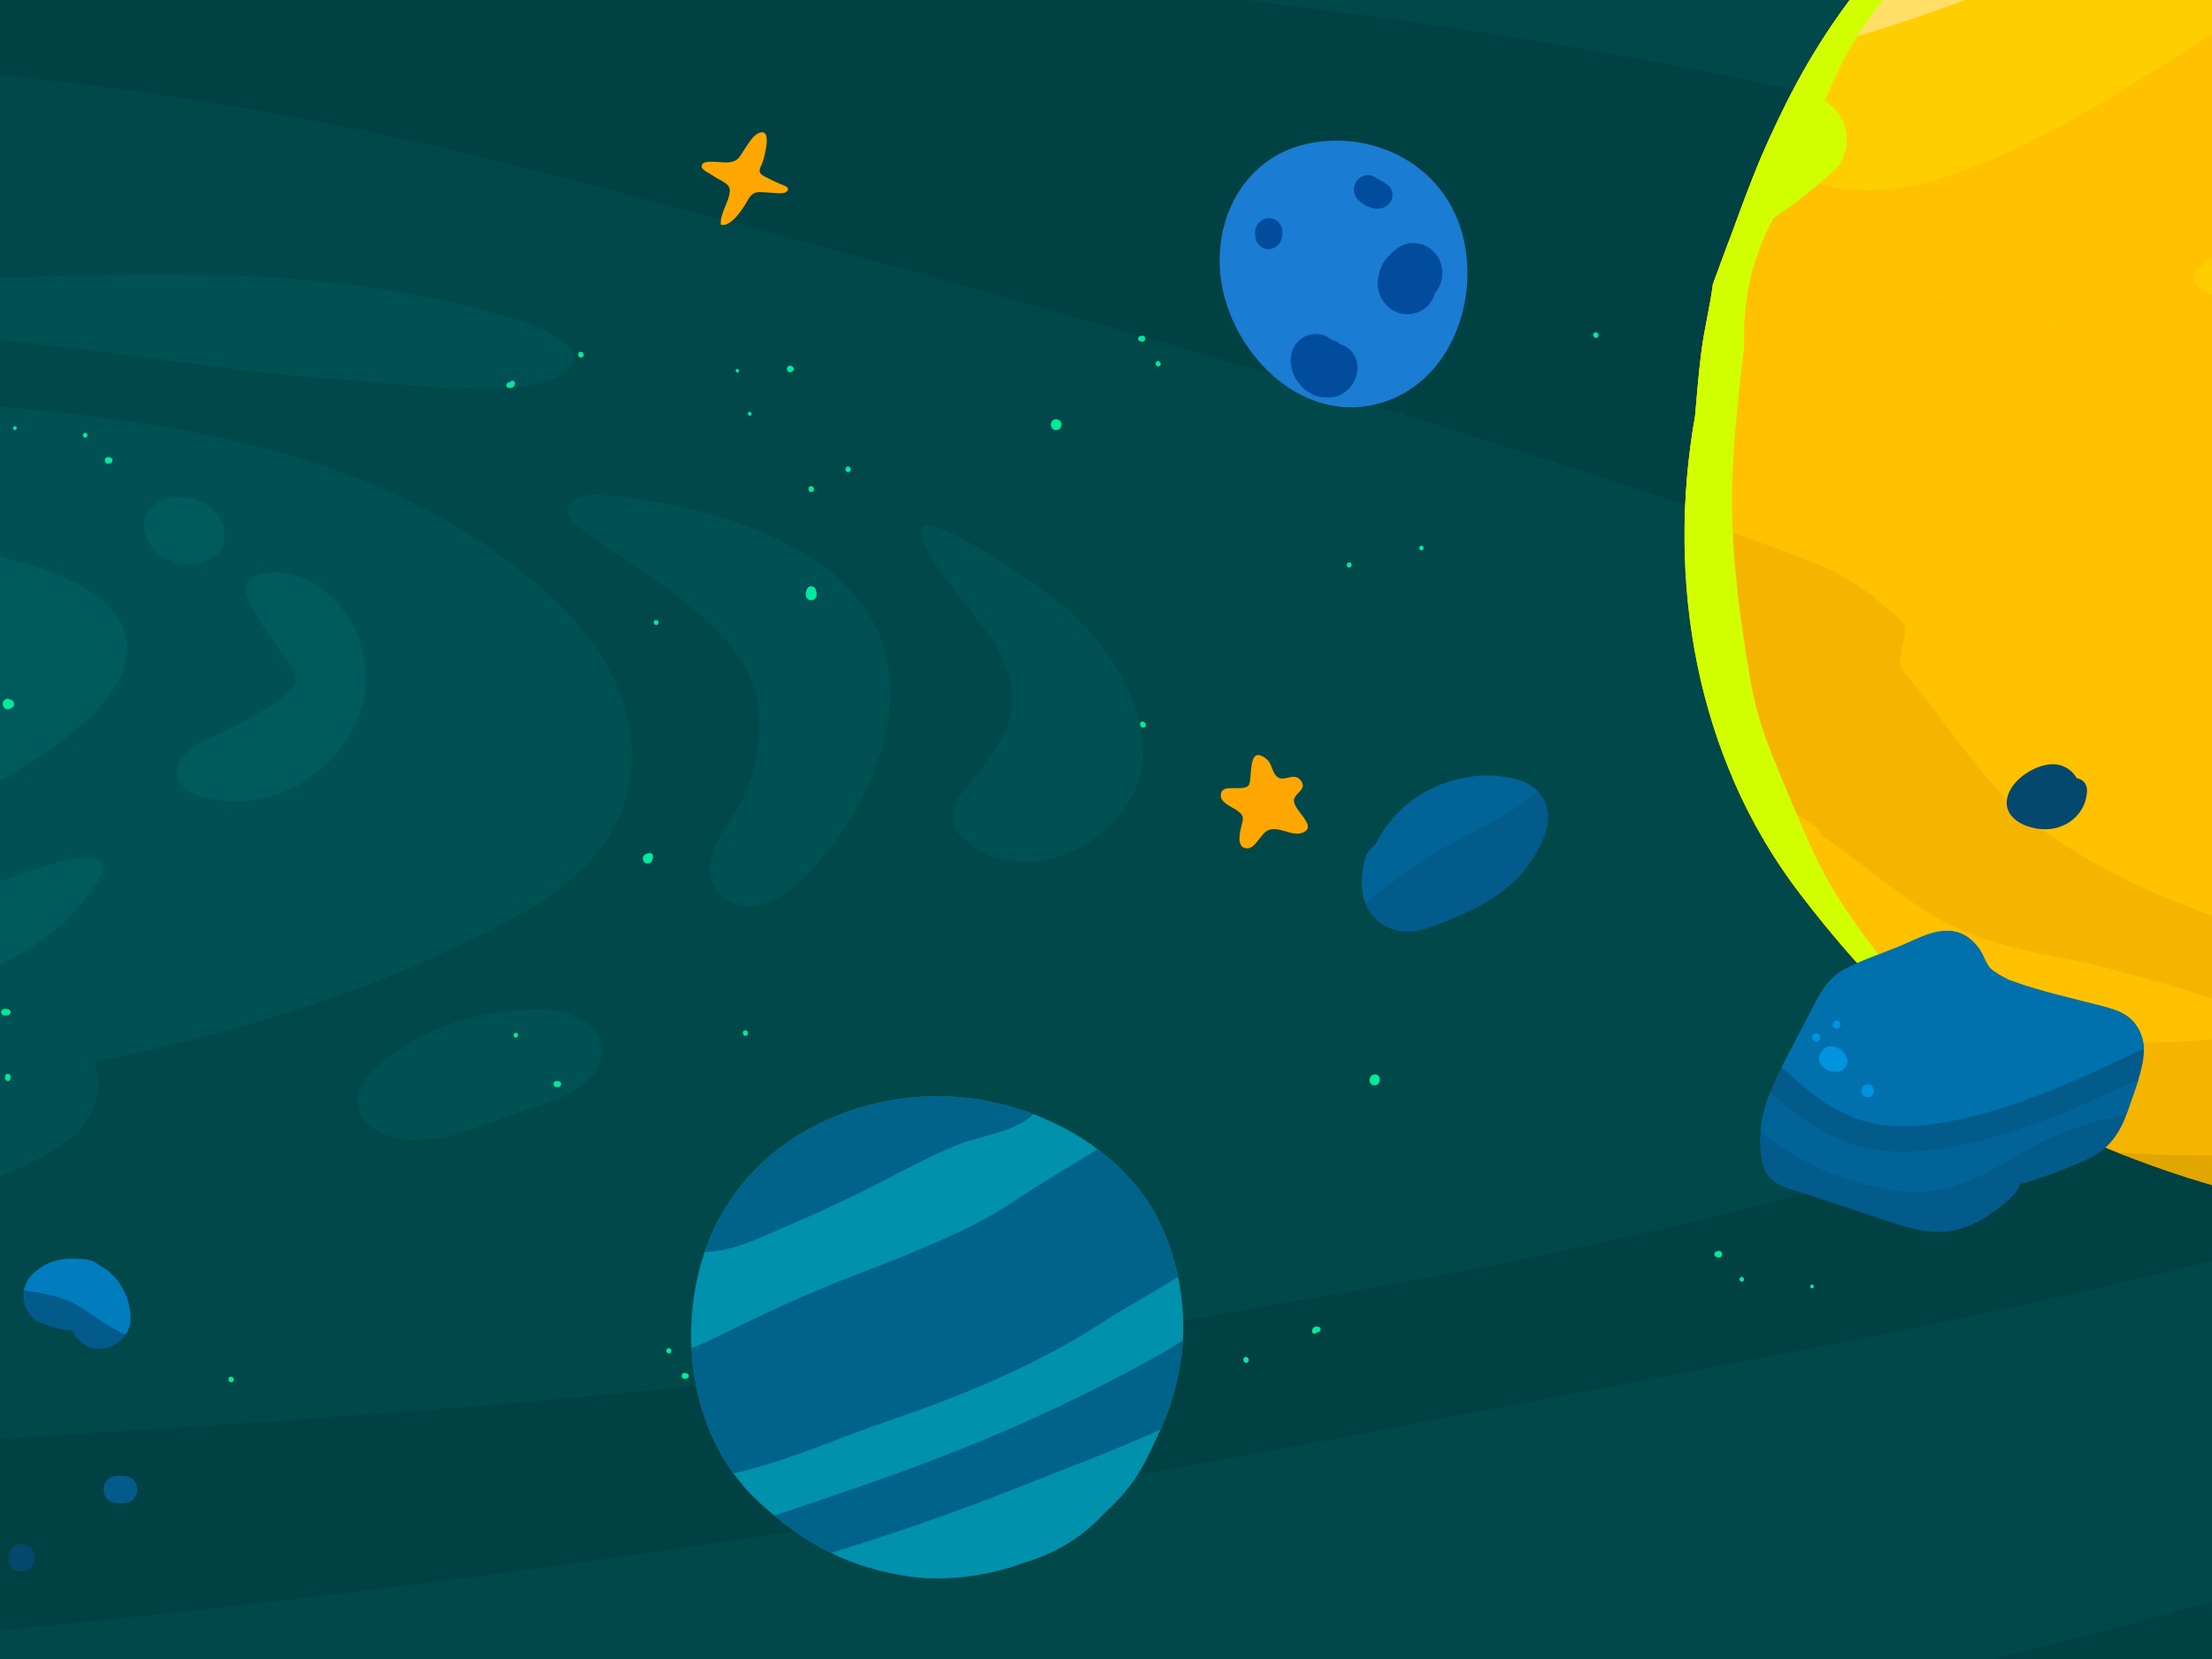 <?xml version="1.0" encoding="UTF-8"?>
<svg width="1024px" height="768px" viewBox="0 0 1024 768" version="1.1" xmlns="http://www.w3.org/2000/svg" xmlns:xlink="http://www.w3.org/1999/xlink">
    <title>Background_02</title>
    <defs>
        <polygon id="path-1" points="0 0.151 2595.233 0.151 2595.233 818.258 0 818.258"></polygon>
    </defs>
    <g id="Background_02" stroke="none" stroke-width="1" fill="none" fill-rule="evenodd">
        <g id="Group-589" transform="translate(-1191, -124)">
            <g id="Group-76" transform="translate(0, 98)">
                <path d="M2233.494,821.515 C2238.147,821.34 2242.616,821.838 2246.904,823 L2731.793,823 L2731.793,27.578 C2730.522,21.954 2729.537,16.257 2728.883,10.504 L3.84,10.504 L3.84,823 L2221.559,823 C2225.507,822.182 2229.519,821.693 2233.494,821.515" id="Fill-3" fill="#00484A"></path>
                <g id="Group-7">
                    <mask id="mask-2" fill="white">
                        <use xlink:href="#path-1"></use>
                    </mask>
                    <g id="Clip-6"></g>
                    <path d="M60.793,817.048 C527.81,821.965 991.489,814.214 1455.273,749.923 C1585.474,731.874 1715.193,710.35 1844.245,685.369 C2061.918,643.233 2286.843,609.281 2490.287,516.761 C2535.322,496.28 2585.496,466.276 2593.97,413 C2604.122,349.172 2551.16,292.235 2504.198,257.191 C2410.194,187.043 2299.231,143.082 2186.838,109.615 C1788.567,-8.977 1365.452,-3.503 949.974,2.965 C652.422,7.598 354.871,12.231 57.318,16.864 C40.191,17.131 20.689,18.505 10.026,31.919 C1.735,42.35 1.55,56.858 1.747,70.184 C3.159,165.656 4.571,261.129 5.982,356.601 C38.2,304.225 95.064,272.846 150.533,246.358 C545.231,57.88 1019.063,-5.011 1443.906,106.167 C1587.614,143.774 1730.865,183.319 1872.583,227.907 C1944.636,250.578 2016.292,274.539 2087.318,300.26 C2139.599,319.192 2237.12,337.618 2266.354,390.895 C2350.17,543.672 1846.099,618.101 1761.088,633.428 C1438.871,691.524 1108.93,688.891 783.818,720.395 C767.488,721.977 751.165,723.624 734.851,725.351 C611.806,738.376 488.741,755.932 365.027,753.932 C241.312,751.933 115.272,729.233 8.335,666.949 C5.684,703.778 3.034,740.605 0.383,777.433 C-0.411,788.459 -0.693,800.967 7.061,808.842 C14.189,816.081 25.476,816.654 35.632,816.771 C44.02,816.867 52.407,816.959 60.793,817.048" id="Fill-5" fill="#004143" mask="url(#mask-2)"></path>
                </g>
                <path d="M2720.547,583.378 C2676.506,606.582 2628.728,619.593 2581.188,633.211 C2536.899,645.897 2494.482,663.231 2451.931,680.769 C2407.347,699.146 2362.906,717.918 2317.664,734.638 C2272.083,751.483 2225.729,764.963 2178.776,777.364 C2117.191,793.629 2055.326,808.816 1993.23,823 L2221.559,823 C2225.507,822.181 2229.519,821.693 2233.495,821.515 C2238.147,821.34 2242.616,821.838 2246.904,823 L2731.793,823 L2731.793,577.372 C2728.038,579.405 2724.287,581.407 2720.547,583.378" id="Fill-10" fill="#004143"></path>
                <path d="M1448.03,304.042 C1360.734,222.256 1235.546,218.358 1133.32,209.339 C1105.981,206.927 1046.752,205.049 1019.39,204.256 C1001.288,186.602 898.299,161.019 880.47,161.701 C861.457,162.428 842.488,164.516 823.725,167.658 C808.058,170.282 792.043,173.29 777.289,179.355 C767.208,183.499 758.096,188.507 749.991,195.935 C742.714,202.604 737.771,210.824 734.332,219.989 C733.847,221.282 733.422,222.6 733.044,223.935 C606.751,240.816 479.937,275.034 365.683,352.029 C334.245,373.215 301.744,400.932 289.726,445.435 C285.194,462.214 284.283,482.307 292.04,496.784 C299.901,511.458 314.206,516.422 327.368,520.033 C459.647,556.315 597.994,559.104 732.569,560.121 C813.899,560.736 895.248,557.839 976.437,551.346 C975.797,554.96 975.798,558.773 976.616,562.775 C978.334,571.19 984.53,578.822 992.138,582.689 C998.32,585.83 1004.753,587.348 1011.484,588.685 C1037.549,593.858 1064.31,595.846 1090.835,594.101 C1117.163,592.369 1143.415,587.543 1168.463,579.206 C1181.51,574.864 1194.306,569.61 1206.681,563.617 C1219.14,557.583 1232.804,548.737 1235.818,534.119 C1236.986,528.452 1236.48,522.75 1234.534,517.571 C1301.387,504.066 1367.415,484.329 1429.931,450.232 C1453.578,437.335 1479.658,417.189 1483.208,383.154 C1486.555,351.065 1467.778,322.543 1448.03,304.042" id="Fill-14" fill="#005153"></path>
                <path d="M1531.48,396.976 C1531.619,396.713 1531.654,396.646 1531.48,396.976" id="Fill-16" fill="#005153"></path>
                <path d="M1541.012,409.286 C1540.96,409.319 1540.91,409.355 1540.858,409.387 C1540.406,409.604 1539.954,409.826 1539.495,410.018 C1539.29,410.067 1539.571,409.887 1541.012,409.286 M1598.273,320.203 C1586.31,290.863 1553.71,274.334 1523.715,265.195 C1523.331,265.08 1522.947,264.964 1522.562,264.847 C1510.038,261.131 1497.151,258.31 1484.179,256.722 C1477.037,255.848 1463.606,253.093 1456.929,257.21 C1447.693,262.905 1460.729,271.376 1466.009,275.007 C1493.793,294.119 1518.814,308.96 1534.134,331.639 C1546.854,350.479 1544.085,379.901 1533.187,398.945 C1529.623,405.172 1525.178,410.611 1522.229,417.346 C1522.225,417.355 1522.221,417.364 1522.217,417.373 C1513.892,436.424 1527.95,447.888 1542.369,445.008 C1550.647,443.354 1558.045,437.503 1564.585,430.834 C1587.39,407.583 1605.491,372.988 1602.787,339.369 C1602.23,332.44 1600.664,326.066 1598.273,320.203" id="Fill-18" fill="#005153"></path>
                <path d="M1543.154,323.328 C1542.54,322.204 1541.141,320.6 1543.154,323.328" id="Fill-20" fill="#005153"></path>
                <path d="M1462.431,499.364 C1452.533,491.952 1438.302,492.726 1425.662,494.084 C1406.251,496.17 1387.8,503.388 1373.52,513.395 C1363.909,520.13 1354.088,529.089 1357.229,539.636 C1359.12,545.983 1365.709,550.422 1373.595,552.516 C1379.266,554.023 1385.481,553.671 1391.277,552.898 C1394.931,553.101 1398.28,552.465 1401.857,551.236 C1411.673,547.863 1421.469,544.457 1431.241,541.011 C1435.737,539.426 1440.335,537.942 1444.783,536.27 C1447.776,535.699 1450.563,534.515 1452.959,532.806 C1455.296,531.665 1457.535,530.408 1459.63,528.977 C1470.914,521.272 1473.895,507.949 1462.431,499.364" id="Fill-22" fill="#005153"></path>
                <path d="M1157.341,176.515 C1157.699,176.436 1158.065,176.359 1158.417,176.272 C1158.486,176.259 1158.554,176.247 1158.622,176.234 C1156.058,177.046 1156.398,176.785 1157.341,176.515 M1454.171,185.971 C1449.218,180.992 1438.796,176.648 1429.261,173.712 C1355.272,150.935 1276.667,151.152 1193.959,154.71 C1178.265,155.385 1111.4,157.595 1122.313,173.643 C1128.125,182.19 1168.666,181.849 1182.277,182.875 C1238.534,187.117 1292.249,197.91 1348.335,201.618 C1372.355,203.206 1430.44,210.995 1449.742,200.325 C1449.763,200.314 1449.782,200.303 1449.801,200.293 C1458.655,195.379 1458.598,190.421 1454.171,185.971" id="Fill-36" fill="#005153"></path>
                <path d="M1720.052,370.124 C1720.044,370.029 1720.035,369.933 1720.025,369.833 C1717.678,346.025 1703.091,324.912 1686.166,308.838 C1678.772,301.815 1609.506,252.54 1617.767,275.503 C1622.759,289.381 1645.291,313.329 1651.407,323.796 C1668.934,353.79 1655.532,370.176 1636.548,392.779 C1632.06,398.121 1629.918,406.702 1634.662,411.826 C1665.037,444.613 1723.84,411.472 1720.052,370.124" id="Fill-38" fill="#005153"></path>
                <path d="M1683.152,361.045 C1683.152,360.988 1683.149,360.932 1683.148,360.875 C1683.091,361.98 1683.086,362.321 1683.099,362.292 C1683.111,362.086 1683.124,361.881 1683.134,361.675 C1683.143,361.465 1683.147,361.255 1683.152,361.045" id="Fill-40" fill="#005153"></path>
                <path d="M1681.892,350.454 C1681.876,350.4 1681.859,350.345 1681.844,350.291 C1682.066,351.366 1682.143,351.669 1682.143,351.615 C1682.105,351.424 1682.069,351.233 1682.028,351.043 C1681.986,350.846 1681.939,350.65 1681.892,350.454" id="Fill-42" fill="#005153"></path>
                <path d="M1161.106,336.677 C1160.878,336.112 1160.63,335.561 1160.363,335.026 C1161.017,335.214 1161.669,335.407 1162.321,335.597 C1161.92,335.962 1161.514,336.32 1161.106,336.677 M490.979,428.772 C490.899,428.723 490.825,428.672 490.75,428.621 C490.463,428.379 490.181,428.136 489.909,427.887 C489.816,427.709 489.709,427.528 489.593,427.345 C489.778,427.434 490.264,427.864 491.154,428.874 C491.096,428.839 491.037,428.807 490.979,428.772 M1247.273,315.019 C1230.303,281.516 1146.423,276.988 1115.307,271.873 C1060.337,262.836 1004.641,258.234 948.932,258.035 C809.793,257.539 643.261,266.553 529.636,357.405 C502.713,378.937 459.328,429.598 500.634,459.771 C513.822,469.404 530.632,472.257 546.805,474.505 C752.544,503.099 1023.107,491.068 1205.054,378.869 C1223.547,367.465 1259.495,341.247 1247.607,315.707 C1247.499,315.474 1247.388,315.245 1247.273,315.019" id="Fill-46" fill="#005B5D"></path>
                <path d="M1336.918,296.73 C1334.103,295.019 1331.063,293.586 1327.809,292.481 C1319.043,289.502 1299.532,289.992 1306.292,304.229 C1311.406,315.002 1318.933,324.193 1325.576,333.988 C1327.514,336.845 1328.886,340.476 1327.033,343.734 C1325.87,345.778 1323.94,347.253 1322.035,348.63 C1313.064,355.113 1303.463,360.724 1293.413,365.357 C1286.304,368.634 1274.192,373.262 1273.164,382.498 C1272.176,391.372 1282.72,394.723 1289.689,396.043 C1316.72,401.163 1344.735,385.116 1355.915,360.312 C1366.211,337.474 1357.822,309.439 1336.918,296.73" id="Fill-48" fill="#005B5D"></path>
                <path d="M1294.653,276.954 C1296.521,268.893 1290.882,259.968 1280.624,256.972 C1271.052,254.177 1259.919,258.231 1258.056,266.264 C1256.187,274.325 1261.827,283.251 1272.085,286.246 C1281.657,289.042 1292.79,284.988 1294.653,276.954" id="Fill-50" fill="#005B5D"></path>
                <path d="M1233.349,423.361 C1222.743,422.575 1210.799,427.518 1200.866,430.746 C1178.948,437.869 1158.695,449.443 1136.817,456.56 C1112.691,464.407 1087.835,469.524 1063.897,478.162 C1055.857,481.063 987.359,502.563 1005.814,511.958 C1008.349,513.248 1050.114,512.308 1052.957,512.258 C1075.301,511.869 1097.993,503.946 1119.224,497.687 C1145.166,490.039 1172.293,482.384 1196.311,469.713 C1212.946,460.936 1227.46,448.943 1237.08,432.623 C1240.88,426.175 1238.403,423.737 1233.349,423.361" id="Fill-58" fill="#005B5D"></path>
                <path d="M1881.663,205.52 C1881.635,205.526 1881.609,205.532 1881.582,205.538 C1881.602,205.553 1881.621,205.566 1881.643,205.581 C1881.649,205.561 1881.657,205.54 1881.663,205.52" id="Fill-74" fill="#006695"></path>
            </g>
            <g id="Group-81" transform="translate(158, 235)" fill="#006C52">
                <path d="M1099.963,0.543 C1100.211,0.616 1100.458,0.682 1100.702,0.731 C1098.669,0.324 1098.899,0.366 1099.963,0.543" id="Fill-77"></path>
            </g>
            <g id="Group-588" transform="translate(63, 0)">
                <path d="M1384.987,624.614 C1385.489,624.392 1386.063,624.505 1386.596,624.549 C1387.174,624.597 1387.637,625.104 1387.73,625.658 C1387.838,626.307 1387.406,627.118 1386.691,627.179 C1386.169,627.224 1385.543,627.36 1385.057,627.141 C1384.041,626.678 1383.895,625.098 1384.987,624.614" id="Fill-88" fill="#00EA9C"></path>
                <path d="M1366.819,602.107 C1368.192,602.107 1368.158,604.325 1366.759,604.325 C1365.387,604.325 1365.421,602.107 1366.819,602.107" id="Fill-90" fill="#00EA9C"></path>
                <path d="M1656.915,458.017 C1658.652,458.017 1659.059,460.824 1657.306,460.824 C1655.568,460.824 1655.162,458.017 1656.915,458.017" id="Fill-92" fill="#00EA9C"></path>
                <path d="M1752.633,384.366 C1754.105,384.366 1754.007,386.742 1752.511,386.742 C1751.04,386.742 1751.138,384.366 1752.633,384.366" id="Fill-94" fill="#00EA9C"></path>
                <path d="M1786.052,376.598 C1787.384,376.598 1787.373,378.753 1786.015,378.753 C1784.681,378.753 1784.692,376.598 1786.052,376.598" id="Fill-96" fill="#00EA9C"></path>
                <path d="M2067.288,342.837 C2068.119,342.708 2068.953,343.502 2068.804,344.356 C2068.74,344.727 2068.679,345.088 2068.528,345.435 C2068.371,345.799 2068.163,346.09 2067.752,346.186 C2067.304,346.291 2066.746,346.061 2066.556,345.622 C2066.542,345.589 2066.526,345.553 2066.521,345.54 C2066.436,345.342 2066.349,345.148 2066.297,344.936 C2066.254,344.757 2066.23,344.572 2066.199,344.391 C2066.078,343.678 2066.566,342.948 2067.288,342.837" id="Fill-116" fill="#00EA9C"></path>
                <path d="M2066.611,345.622 L2066.611,345.622 L2066.611,345.622 Z" id="Fill-118" fill="#00EA9C"></path>
                <path d="M1922.649,705.88 C1922.729,705.892 1922.81,705.901 1922.891,705.912 C1923.041,706.015 1923.209,706.091 1923.404,706.134 C1924.22,706.311 1925.045,705.764 1925.22,704.932 C1925.393,704.101 1924.855,703.259 1924.04,703.082 C1923.648,702.997 1923.22,703.083 1922.88,703.304 C1922.871,703.304 1922.863,703.307 1922.853,703.308 C1922.624,703.319 1922.412,703.389 1922.219,703.516 C1921.936,703.703 1921.736,704.001 1921.666,704.337 C1921.528,704.997 1921.96,705.78 1922.649,705.88" id="Fill-144" fill="#00EA9C"></path>
                <path d="M1934.359,717.327 C1935.766,717.327 1935.653,715.112 1934.256,715.112 C1932.85,715.112 1932.961,717.327 1934.359,717.327" id="Fill-146" fill="#00EA9C"></path>
                <path d="M1966.899,720.418 C1968.018,720.418 1967.928,718.657 1966.817,718.657 C1965.699,718.657 1965.789,720.418 1966.899,720.418" id="Fill-148" fill="#00EA9C"></path>
                <path d="M1968.795,593.83 C1969.042,593.998 1969.322,594.121 1969.617,594.185 C1970.888,594.461 1972.175,593.608 1972.445,592.312 C1972.715,591.018 1971.88,589.706 1970.609,589.431 C1969.994,589.297 1969.344,589.421 1968.815,589.769 C1968.804,589.776 1968.793,589.785 1968.781,589.793 C1968.574,589.848 1968.373,589.935 1968.185,590.058 C1967.731,590.358 1967.41,590.835 1967.298,591.373 C1967.078,592.425 1967.741,593.594 1968.795,593.83" id="Fill-150" fill="#00EA9C"></path>
                <path d="M1736.32,741.423 C1736.806,741.53 1737.379,741.267 1737.601,740.805 C1738.035,740.757 1738.459,740.741 1738.827,740.447 C1739.39,739.998 1739.613,739.063 1738.968,738.547 C1738.53,738.198 1738.134,738.107 1737.592,738.114 C1737.271,738.12 1736.939,738.166 1736.639,738.287 C1736.184,738.471 1735.81,738.742 1735.623,739.222 C1735.476,739.598 1735.381,739.917 1735.407,740.328 C1735.438,740.857 1735.806,741.313 1736.32,741.423" id="Fill-152" fill="#00EA9C"></path>
                <path d="M1704.884,754.884 C1706.588,754.884 1706.452,752.202 1704.76,752.202 C1703.057,752.202 1703.192,754.884 1704.884,754.884" id="Fill-154" fill="#00EA9C"></path>
                <path d="M1595.732,643.318 C1595.76,643.669 1595.853,644.016 1596.004,644.333 C1596.127,645.491 1597.181,646.384 1598.323,646.33 C1599.45,646.277 1600.208,645.436 1600.397,644.395 C1600.804,643.568 1600.818,642.474 1600.613,641.628 C1600.347,640.523 1599.168,639.793 1598.099,639.843 C1596.944,639.898 1596.03,640.748 1595.76,641.869 C1595.64,642.36 1595.692,642.828 1595.732,643.318" id="Fill-156" fill="#00EA9C"></path>
                <path d="M1598.281,692.705 C1600.019,692.705 1599.88,689.968 1598.155,689.968 C1596.416,689.968 1596.554,692.705 1598.281,692.705" id="Fill-158" fill="#00EA9C"></path>
                <path d="M1581.189,701.768 C1582.849,701.768 1582.715,699.154 1581.067,699.154 C1579.407,699.154 1579.54,701.768 1581.189,701.768" id="Fill-160" fill="#00EA9C"></path>
                <path d="M1615.288,322.481 C1615.788,322.932 1616.396,323.115 1617.051,323.115 C1618.403,323.115 1619.471,321.797 1619.411,320.471 C1619.38,319.795 1619.077,319.147 1618.581,318.7 C1618.081,318.248 1617.473,318.066 1616.818,318.066 C1615.465,318.066 1614.398,319.382 1614.457,320.707 C1614.489,321.384 1614.793,322.031 1615.288,322.481" id="Fill-162" fill="#00EA9C"></path>
                <path d="M1655.76,281.909 C1655.839,281.921 1655.92,281.929 1656.002,281.94 C1656.057,281.979 1656.117,282.013 1656.174,282.037 C1656.515,282.182 1656.851,282.238 1657.213,282.122 C1657.682,281.97 1658.044,281.56 1658.147,281.072 C1658.25,280.58 1658.082,280.058 1657.713,279.724 C1657.377,279.42 1656.81,279.251 1656.377,279.436 C1656.257,279.486 1656.148,279.543 1656.049,279.607 C1656.013,279.61 1655.978,279.618 1655.942,279.622 C1655.738,279.633 1655.55,279.695 1655.377,279.809 C1655.126,279.974 1654.948,280.24 1654.885,280.538 C1654.763,281.122 1655.147,281.819 1655.76,281.909" id="Fill-164" fill="#00EA9C"></path>
                <path d="M1664.19,293.606 C1665.737,293.606 1665.613,291.173 1664.077,291.173 C1662.531,291.173 1662.654,293.606 1664.19,293.606" id="Fill-166" fill="#00EA9C"></path>
                <path d="M1866.824,280.42 C1868.476,280.42 1868.344,277.819 1866.703,277.819 C1865.052,277.819 1865.183,280.42 1866.824,280.42" id="Fill-168" fill="#00EA9C"></path>
                <path d="M1969.247,420.258 C1969.249,420.259 1969.251,420.262 1969.254,420.264 C1969.424,420.417 1969.622,420.517 1969.844,420.566 C1970.146,420.632 1970.571,420.593 1970.82,420.383 C1970.821,420.382 1970.822,420.38 1970.824,420.379 C1971.103,420.143 1971.31,419.917 1971.389,419.54 C1971.442,419.286 1971.412,419.072 1971.339,418.858 C1971.338,418.844 1971.336,418.831 1971.335,418.817 C1971.34,418.828 1971.345,418.84 1971.35,418.851 C1971.345,418.838 1971.34,418.826 1971.335,418.815 C1971.325,418.676 1971.318,418.54 1971.308,418.404 C1971.26,417.741 1970.72,417.212 1970.057,417.243 C1969.738,417.258 1969.432,417.409 1969.219,417.651 C1968.994,417.91 1968.944,418.187 1968.919,418.517 C1968.913,418.611 1968.907,418.704 1968.9,418.797 C1968.721,419.299 1968.831,419.908 1969.247,420.258" id="Fill-170" fill="#00EA9C"></path>
                <path d="M2024.698,299.544 C2026.413,299.544 2026.275,296.848 2024.574,296.848 C2022.862,296.848 2022.998,299.544 2024.698,299.544" id="Fill-172" fill="#00EA9C"></path>
                <path d="M1606.509,747.664 C1606.613,747.754 1606.723,747.821 1606.834,747.887 C1606.885,747.942 1606.935,747.998 1606.985,748.053 C1607.331,748.434 1607.976,748.516 1608.437,748.368 C1609.079,748.16 1609.514,747.522 1609.483,746.835 C1609.459,746.289 1609.137,745.786 1608.658,745.539 C1608.049,745.228 1607.315,745.384 1606.859,745.891 C1606.849,745.903 1606.839,745.914 1606.829,745.926 C1606.758,745.964 1606.689,746.005 1606.629,746.058 C1606.416,746.241 1606.259,746.409 1606.197,746.697 C1606.125,747.045 1606.242,747.431 1606.509,747.664" id="Fill-176" fill="#00EA9C"></path>
                <path d="M1626.742,727.074 C1627.888,727.074 1627.796,725.269 1626.657,725.269 C1625.512,725.269 1625.604,727.074 1626.742,727.074" id="Fill-178" fill="#00EA9C"></path>
                <path d="M1632.435,746.919 C1633.504,746.919 1633.419,745.237 1632.357,745.237 C1631.289,745.237 1631.374,746.919 1632.435,746.919" id="Fill-180" fill="#00EA9C"></path>
                <path d="M1968.893,449.278 C1968.915,449.62 1969.055,449.952 1969.346,450.198 C1969.576,450.406 1969.87,450.526 1970.172,450.547 C1970.299,450.558 1970.431,450.561 1970.554,450.589 C1970.737,450.629 1970.921,450.654 1971.111,450.659 C1971.188,450.663 1971.266,450.664 1971.343,450.665 C1971.5,450.67 1971.654,450.675 1971.811,450.665 C1972.623,450.623 1973.267,449.907 1973.23,449.077 C1973.212,448.671 1973.029,448.284 1972.73,448.013 C1972.419,447.731 1972.074,447.652 1971.671,447.63 C1971.514,447.623 1971.359,447.627 1971.202,447.63 C1971.126,447.634 1971.048,447.635 1970.972,447.637 C1970.845,447.641 1970.725,447.668 1970.604,447.698 C1970.232,447.727 1969.78,447.746 1969.51,447.973 C1969.496,447.985 1969.482,447.996 1969.469,448.009 C1969.372,448.081 1969.285,448.166 1969.211,448.26 C1969.068,448.425 1968.965,448.611 1968.914,448.858 C1968.884,448.997 1968.88,449.139 1968.893,449.278" id="Fill-182" fill="#00EA9C"></path>
                <path d="M2010.028,423.461 C2011.112,423.461 2011.027,421.754 2009.949,421.754 C2008.866,421.754 2008.951,423.461 2010.028,423.461" id="Fill-184" fill="#00EA9C"></path>
                <path d="M2010.842,322.289 C2011.947,322.289 2011.86,320.549 2010.762,320.549 C2009.657,320.549 2009.744,322.289 2010.842,322.289" id="Fill-186" fill="#00EA9C"></path>
                <path d="M1179.103,335.847 C1179.023,335.834 1178.942,335.826 1178.861,335.815 C1178.712,335.712 1178.543,335.635 1178.348,335.593 C1177.532,335.416 1176.708,335.963 1176.532,336.795 C1176.36,337.627 1176.896,338.468 1177.712,338.645 C1178.103,338.73 1178.533,338.644 1178.872,338.423 C1178.881,338.423 1178.889,338.42 1178.898,338.419 C1179.128,338.408 1179.34,338.338 1179.532,338.211 C1179.816,338.024 1180.017,337.725 1180.087,337.39 C1180.224,336.73 1179.792,335.948 1179.103,335.847" id="Fill-224" fill="#00EA9C"></path>
                <path d="M1167.394,324.4 C1165.985,324.4 1166.1,326.616 1167.496,326.616 C1168.902,326.616 1168.79,324.4 1167.394,324.4" id="Fill-226" fill="#00EA9C"></path>
                <path d="M1134.853,321.309 C1133.734,321.309 1133.823,323.07 1134.934,323.07 C1136.054,323.07 1135.964,321.309 1134.853,321.309" id="Fill-228" fill="#00EA9C"></path>
                <path d="M1132.957,447.897 C1132.71,447.73 1132.431,447.606 1132.135,447.542 C1130.863,447.265 1129.577,448.119 1129.306,449.415 C1129.036,450.709 1129.871,452.022 1131.143,452.296 C1131.759,452.43 1132.409,452.307 1132.937,451.958 C1132.949,451.95 1132.958,451.942 1132.97,451.934 C1133.179,451.879 1133.379,451.792 1133.567,451.669 C1134.021,451.369 1134.341,450.892 1134.454,450.354 C1134.673,449.302 1134.011,448.132 1132.957,447.897" id="Fill-230" fill="#00EA9C"></path>
                <path d="M1365.433,300.303 C1364.945,300.197 1364.374,300.46 1364.151,300.921 C1363.717,300.97 1363.293,300.986 1362.924,301.28 C1362.362,301.729 1362.139,302.664 1362.784,303.179 C1363.222,303.53 1363.618,303.62 1364.16,303.612 C1364.481,303.607 1364.813,303.561 1365.114,303.44 C1365.569,303.256 1365.943,302.986 1366.129,302.504 C1366.276,302.128 1366.37,301.811 1366.346,301.4 C1366.315,300.87 1365.946,300.414 1365.433,300.303" id="Fill-232" fill="#00EA9C"></path>
                <path d="M1396.868,286.843 C1395.164,286.843 1395.301,289.526 1396.992,289.526 C1398.696,289.526 1398.56,286.843 1396.868,286.843" id="Fill-234" fill="#00EA9C"></path>
                <path d="M1506.02,398.409 C1505.992,398.058 1505.898,397.711 1505.748,397.393 C1505.625,396.235 1504.571,395.344 1503.429,395.397 C1502.303,395.449 1501.544,396.291 1501.355,397.332 C1500.949,398.159 1500.934,399.253 1501.139,400.099 C1501.405,401.204 1502.583,401.934 1503.652,401.884 C1504.808,401.829 1505.722,400.979 1505.992,399.858 C1506.112,399.366 1506.06,398.898 1506.02,398.409" id="Fill-236" fill="#00EA9C"></path>
                <path d="M1503.472,349.022 C1501.733,349.022 1501.871,351.759 1503.597,351.759 C1505.337,351.759 1505.198,349.022 1503.472,349.022" id="Fill-238" fill="#00EA9C"></path>
                <path d="M1520.563,339.959 C1518.904,339.959 1519.037,342.573 1520.685,342.573 C1522.345,342.573 1522.212,339.959 1520.563,339.959" id="Fill-240" fill="#00EA9C"></path>
                <path d="M1486.464,719.247 C1485.965,718.795 1485.356,718.613 1484.701,718.613 C1483.35,718.613 1482.281,719.93 1482.341,721.257 C1482.372,721.933 1482.675,722.579 1483.171,723.027 C1483.671,723.48 1484.279,723.661 1484.933,723.661 C1486.286,723.661 1487.354,722.345 1487.296,721.02 C1487.263,720.343 1486.959,719.696 1486.464,719.247" id="Fill-242" fill="#00EA9C"></path>
                <path d="M1445.992,759.818 C1445.914,759.806 1445.833,759.798 1445.75,759.787 C1445.694,759.749 1445.635,759.715 1445.577,759.691 C1445.237,759.544 1444.901,759.489 1444.539,759.605 C1444.07,759.757 1443.709,760.167 1443.605,760.656 C1443.503,761.147 1443.67,761.669 1444.039,762.003 C1444.376,762.307 1444.942,762.476 1445.374,762.292 C1445.496,762.241 1445.603,762.184 1445.703,762.12 C1445.739,762.116 1445.775,762.11 1445.809,762.105 C1446.014,762.093 1446.203,762.032 1446.375,761.918 C1446.626,761.753 1446.804,761.488 1446.866,761.189 C1446.988,760.605 1446.605,759.908 1445.992,759.818" id="Fill-244" fill="#00EA9C"></path>
                <path d="M1437.562,748.121 C1436.016,748.121 1436.139,750.554 1437.675,750.554 C1439.221,750.554 1439.098,748.121 1437.562,748.121" id="Fill-246" fill="#00EA9C"></path>
                <path d="M1234.929,761.307 C1233.277,761.307 1233.408,763.908 1235.049,763.908 C1236.701,763.908 1236.568,761.307 1234.929,761.307" id="Fill-248" fill="#00EA9C"></path>
                <path d="M1132.505,621.469 C1132.503,621.468 1132.501,621.465 1132.498,621.464 C1132.328,621.31 1132.131,621.211 1131.908,621.161 C1131.607,621.095 1131.181,621.134 1130.933,621.344 C1130.931,621.345 1130.93,621.347 1130.928,621.348 C1130.65,621.584 1130.442,621.811 1130.364,622.187 C1130.31,622.441 1130.34,622.655 1130.413,622.869 C1130.415,622.884 1130.416,622.896 1130.418,622.91 C1130.412,622.899 1130.407,622.887 1130.402,622.876 C1130.407,622.889 1130.412,622.901 1130.418,622.913 C1130.428,623.051 1130.434,623.187 1130.444,623.324 C1130.493,623.986 1131.031,624.515 1131.695,624.484 C1132.014,624.47 1132.321,624.319 1132.533,624.076 C1132.759,623.816 1132.808,623.54 1132.833,623.21 C1132.84,623.116 1132.846,623.023 1132.852,622.93 C1133.031,622.428 1132.921,621.819 1132.505,621.469" id="Fill-250" fill="#00EA9C"></path>
                <path d="M1495.243,294.063 C1495.14,293.973 1495.03,293.906 1494.917,293.84 C1494.866,293.785 1494.817,293.729 1494.767,293.675 C1494.421,293.293 1493.776,293.21 1493.315,293.359 C1492.673,293.568 1492.238,294.205 1492.268,294.892 C1492.294,295.438 1492.615,295.941 1493.095,296.187 C1493.704,296.498 1494.437,296.343 1494.893,295.835 C1494.903,295.824 1494.912,295.813 1494.923,295.801 C1494.995,295.763 1495.062,295.721 1495.123,295.669 C1495.335,295.486 1495.494,295.317 1495.555,295.03 C1495.628,294.681 1495.51,294.296 1495.243,294.063" id="Fill-256" fill="#00EA9C"></path>
                <path d="M1475.011,314.652 C1473.864,314.652 1473.956,316.458 1475.094,316.458 C1476.241,316.458 1476.149,314.652 1475.011,314.652" id="Fill-258" fill="#00EA9C"></path>
                <path d="M1469.317,294.808 C1468.247,294.808 1468.333,296.49 1469.394,296.49 C1470.464,296.49 1470.378,294.808 1469.317,294.808" id="Fill-260" fill="#00EA9C"></path>
                <path d="M1132.859,592.449 C1132.837,592.108 1132.697,591.776 1132.407,591.529 C1132.177,591.321 1131.881,591.201 1131.58,591.18 C1131.452,591.169 1131.321,591.165 1131.198,591.138 C1131.014,591.098 1130.831,591.072 1130.64,591.068 C1130.564,591.064 1130.486,591.063 1130.41,591.062 C1130.252,591.057 1130.097,591.052 1129.941,591.062 C1129.129,591.104 1128.485,591.82 1128.522,592.65 C1128.541,593.056 1128.723,593.443 1129.021,593.714 C1129.333,593.996 1129.678,594.075 1130.08,594.097 C1130.238,594.104 1130.393,594.101 1130.55,594.097 C1130.626,594.093 1130.704,594.092 1130.78,594.09 C1130.907,594.086 1131.028,594.058 1131.148,594.029 C1131.519,594 1131.973,593.981 1132.241,593.755 C1132.256,593.743 1132.27,593.731 1132.283,593.718 C1132.381,593.647 1132.467,593.561 1132.541,593.467 C1132.685,593.302 1132.787,593.116 1132.838,592.87 C1132.868,592.73 1132.871,592.588 1132.859,592.449" id="Fill-262" fill="#00EA9C"></path>
                <path d="M1426.07,522.902 C1427.079,524.248 1429.235,524.001 1429.846,522.402 C1429.897,522.268 1429.947,522.132 1429.995,521.996 C1430.218,521.378 1430.334,520.883 1430.299,520.222 C1430.262,519.544 1429.527,518.952 1428.886,518.919 C1428.347,518.891 1427.522,519.152 1426.934,519.382 C1425.559,519.92 1425.234,521.786 1426.07,522.902" id="Fill-364" fill="#00EA9C"></path>
                <path d="M1431.797,413.351 C1433.248,413.351 1433.164,411.007 1431.688,411.007 C1430.236,411.007 1430.321,413.351 1431.797,413.351" id="Fill-366" fill="#00EA9C"></path>
                <path d="M1764.252,626.469 C1767.447,626.469 1767.654,621.394 1764.513,621.394 C1761.317,621.394 1761.11,626.469 1764.252,626.469" id="Fill-368" fill="#00EA9C"></path>
                <path d="M1473.172,603.528 C1474.74,603.528 1474.572,600.996 1472.979,600.996 C1471.411,600.996 1471.58,603.528 1473.172,603.528" id="Fill-384" fill="#00EA9C"></path>
                <path d="M1804.642,231.181 C1795.806,200.553 1764.738,184.701 1735.001,190.166 C1702.777,196.09 1686.99,228.74 1694.39,259.654 C1701.819,290.704 1731.315,318.83 1764.231,311.335 C1798.569,303.514 1813.979,263.531 1804.642,231.181 C1800.284,216.071 1809.324,247.406 1804.642,231.181" id="Fill-392" fill="#1A7CD2"></path>
                <path d="M1792.871,258.951 C1796.634,254.104 1796.623,247.016 1793.064,242.069 C1788.8,236.143 1780.326,234.618 1774.477,239.166 C1772.72,240.531 1771.269,242.04 1769.747,243.712 C1767.503,246.178 1766.4,250.067 1765.89,253.261 C1764.703,260.699 1770.216,268.254 1777.629,269.358 C1781.263,269.898 1785.011,268.864 1787.865,266.557 C1790.108,264.745 1791.445,262.509 1792.282,259.954 C1792.332,259.81 1792.391,259.673 1792.446,259.533 C1792.586,259.339 1792.721,259.144 1792.871,258.951" id="Fill-394" fill="#024C9E"></path>
                <path d="M1768.477,208.527 C1770.469,209.379 1769.135,208.7 1768.669,208.432 C1768.149,208.133 1767.605,207.886 1767.093,207.568 C1766.164,206.991 1765.179,206.513 1764.265,205.911 C1761.862,204.333 1758.489,205.117 1756.605,207.106 C1754.203,209.642 1754.109,213.889 1756.607,216.401 C1759.474,219.284 1764.122,221.617 1768.255,220.155 C1770.808,219.252 1772.617,217.102 1772.66,214.307 C1772.705,211.435 1770.953,209.586 1768.477,208.527" id="Fill-396" fill="#024C9E"></path>
                <path d="M1719.8,226.795 C1718.609,225.582 1716.941,224.907 1715.24,224.963 C1711.758,225.075 1708.854,228.257 1708.986,231.741 L1709.006,232.284 C1709.011,232.436 1709.018,232.588 1709.023,232.74 C1709.092,234.533 1709.61,236.188 1710.903,237.487 C1712.083,238.674 1713.672,239.356 1715.356,239.312 C1717.006,239.27 1718.529,238.536 1719.678,237.369 C1721.051,235.974 1721.549,234.252 1721.618,232.347 C1721.624,232.191 1721.63,232.035 1721.636,231.879 C1721.642,231.693 1721.648,231.507 1721.656,231.321 C1721.716,229.683 1720.931,227.947 1719.8,226.795" id="Fill-398" fill="#024C9E"></path>
                <path d="M1754.958,288.51 C1753.98,286.783 1752.649,285.398 1750.962,284.356 C1750.076,283.967 1749.191,283.579 1748.305,283.19 C1747.178,282.191 1745.919,281.583 1744.529,281.353 C1743.171,280.215 1741.632,279.401 1739.888,278.955 C1736.809,278.19 1733.5,278.769 1730.856,280.518 C1726.055,283.689 1724.747,289.238 1725.937,294.58 C1726.736,298.171 1728.476,300.571 1730.869,303.292 C1732.01,304.587 1733.669,305.411 1735.088,306.318 C1737.546,307.889 1740.292,307.925 1743.077,307.992 C1752.532,308.221 1759.668,296.87 1754.958,288.51" id="Fill-400" fill="#024C9E"></path>
                <path d="M1960.905,537.267 C1913.129,474.589 1899.155,392.937 1912.722,316.47 C1913.572,306.489 1914.375,296.613 1915.637,286.693 C1916.964,276.236 1919.633,266.01 1920.95,255.569 C1923.914,247.506 1926.885,239.46 1929.86,231.404 C1924.135,247.245 1923.036,250.313 1926.576,240.62 C1930.889,228.801 1935.162,217.028 1939.771,205.339 C1944.28,193.888 1949.466,182.723 1954.953,171.718 C1980.847,119.837 2019.842,76.667 2070.073,47.405 C2182.092,-17.862 2326.921,-13.183 2438.014,52.16 C2563.362,125.898 2633.818,284.924 2595.313,426.83 C2561.836,550.186 2459.492,654.327 2331.802,677.971 C2300.683,683.72 2271.083,689.514 2239.564,687.195 C2189.454,683.508 2154.364,675.754 2107.509,657.263 C2047.009,633.399 1999.614,588.061 1960.905,537.267" id="Fill-402" fill="#F5B400"></path>
                <path d="M1912.722,316.471 C1913.572,306.489 1914.375,296.613 1915.637,286.693 C1916.964,276.235 1919.633,266.01 1920.95,255.568 C1923.913,247.506 1926.885,239.46 1929.86,231.404 C1924.135,247.246 1923.036,250.313 1926.576,240.619 C1930.889,228.8 1935.162,217.028 1939.771,205.339 C1944.28,193.888 1949.466,182.724 1954.953,171.719 C1980.847,119.836 2019.842,76.668 2070.073,47.405 C2182.092,-17.862 2326.921,-13.183 2438.014,52.16 C2505.636,91.94 2557.267,156.546 2584.45,229.891 C2579.3,237.47 2574.017,244.956 2568.61,252.352 C2568.619,255.777 2567.768,259.273 2565.945,262.574 C2547.304,296.327 2537.994,334.142 2521.893,369.038 C2488.667,441.05 2445.855,521.89 2366.646,552.003 C2275.227,586.759 2149.054,562.372 2073.817,508.355 C2046.163,488.501 2030.863,459.831 2008.531,434.11 C2004.678,429.672 2012.986,416.229 2008.796,412.099 C2006.622,409.954 2004.385,407.873 2002.093,405.854 C1999.954,403.971 1997.147,402.281 1995.229,400.18 C1995.089,400.077 1994.95,399.973 1994.809,399.87 C1993.66,399.027 1992.5,398.198 1991.329,397.386 C1988.82,395.644 1986.261,393.974 1983.658,392.376 C1981.169,390.847 1978.637,389.389 1976.07,387.996 C1964.479,383.186 1952.791,378.619 1940.928,374.5 C1930.077,370.733 1919.043,367.562 1907.887,364.844 C1908.261,348.64 1909.888,332.442 1912.722,316.471" id="Fill-404" fill="#FFC100"></path>
                <path d="M2250.19,650.186 C2294.568,643.207 2338.07,630.922 2379.694,614.041 C2440.761,589.273 2499.779,558.504 2554.144,521.078 C2504.887,600.418 2425.116,660.693 2331.802,677.97 C2300.683,683.72 2271.083,689.513 2239.564,687.195 C2189.661,683.524 2154.651,675.814 2108.086,657.489 C2155.68,661.007 2203.05,657.599 2250.19,650.186" id="Fill-406" fill="#E2A600"></path>
                <path d="M2070.073,47.405 C2176.911,-14.846 2313.576,-13.418 2422.366,43.527 C2412.581,54.737 2398.299,63.309 2383.202,68.025 C2354.199,77.098 2321.832,69.213 2291.993,75.888 C2264.299,82.085 2237.503,92.712 2212.131,105.273 C2152.298,134.893 2101.26,178.853 2038.394,202.558 C2006.588,214.55 1969.315,218.842 1944.749,193.64 C1947.979,186.257 1951.357,178.933 1954.953,171.719 C1980.847,119.837 2019.842,76.667 2070.073,47.405" id="Fill-408" fill="#FFCE00"></path>
                <path d="M2154.293,242.497 C2168.563,236.426 2203.962,231.515 2223.387,229.956 C2256.133,227.328 2277.779,219.509 2310.41,222.398 C2332.619,224.365 2266.768,254.929 2258.506,257.356 C2229.516,265.869 2176.541,274.072 2148.72,258.839 C2134.803,251.218 2154.096,242.581 2154.293,242.497" id="Fill-410" fill="#FFCE00"></path>
                <path d="M2029.098,263.726 C2029.151,263.72 2029.204,263.716 2029.256,263.711 C2026.091,264.384 2025.791,264.339 2026.402,264.162 C2027.3,264.013 2028.204,263.887 2029.098,263.726" id="Fill-414" fill="#DD9200"></path>
                <path d="M1930.019,484.099 C1933.412,483.692 1936.544,484.664 1939.307,486.58 C1948.951,493.27 1958.597,499.96 1968.241,506.65 C1969.815,507.741 1970.707,509.026 1971.078,510.367 C2021.653,546.616 2023,556.777 2089.15,568.742 C2097.397,570.234 2167.158,588.162 2170.757,595.47 C2177.655,609.475 2103.012,606.405 2092.117,606.359 C2043.416,606.158 2045.991,604.322 2002.399,585.358 C1987.51,570.312 1973.727,554.092 1960.905,537.266 C1948.291,520.718 1938.036,502.847 1930.019,484.099" id="Fill-416" fill="#FFC100"></path>
                <path d="M2078.1,274.821 C2078.717,275.281 2079.329,275.767 2079.977,276.152 C2076.123,273.864 2076.917,274.087 2078.1,274.821" id="Fill-420" fill="#D2FF00"></path>
                <path d="M1926.86,385.551 C1927.006,384.139 1927.701,381.318 1926.853,385.628 C1926.855,385.603 1926.858,385.577 1926.86,385.551" id="Fill-422" fill="#D2FF00"></path>
                <path d="M1972.858,170.787 C1976.703,173.04 1979.514,176.515 1981.226,180.574 C1984.287,187.835 1983.03,197.377 1976.997,202.931 C1963.189,215.642 1947.871,226.822 1931.361,235.761 C1931.233,236.153 1931.102,236.543 1930.984,236.939 C1929.785,240.993 1927.264,244.609 1924.001,247.294 C1925.953,241.997 1927.903,236.701 1929.86,231.404 C1924.135,247.246 1923.035,250.313 1926.576,240.62 C1930.888,228.801 1935.161,217.028 1939.771,205.339 C1944.279,193.888 1949.466,182.723 1954.953,171.719 C1955.43,170.762 1955.922,169.815 1956.408,168.864 C1958.395,168.522 1960.428,168.233 1962.536,167.993 C1965.723,167.631 1970.149,169.201 1972.858,170.787" id="Fill-424" fill="#D2FF00"></path>
                <path d="M2307.572,13.309 C2279.296,19.053 2251.351,27.431 2224.329,37.519 C2192.493,49.403 2161.945,63.734 2132.113,79.924 C2108.106,92.954 2083.562,104.983 2058.496,115.832 C2029.479,127.72 1999.749,137.926 1969.423,145.842 C1994.555,105.454 2028.452,71.652 2070.074,47.406 C2147.769,2.134 2241.24,-9.45 2328.293,9.497 C2321.358,10.648 2314.447,11.912 2307.572,13.309" id="Fill-426" fill="#FFDF68"></path>
                <path d="M1912.722,316.471 C1913.572,306.489 1914.375,296.613 1915.637,286.693 C1916.964,276.235 1919.633,266.01 1920.95,255.568 C1923.913,247.506 1926.885,239.46 1929.86,231.404 C1924.135,247.246 1923.036,250.313 1926.576,240.619 C1930.889,228.8 1935.162,217.028 1939.771,205.339 C1944.28,193.888 1949.466,182.724 1954.953,171.719 C1976.873,127.8 2008.191,90.137 2047.757,61.857 C2040.785,69.417 2034.71,77.698 2028.313,85.985 C2021.517,94.787 2014.787,103.306 2008.817,112.49 C2000.692,122.526 1992.099,133.39 1985.508,144.366 C1982.898,148.714 1980.565,153.227 1978.468,157.843 C1975.622,164.107 1972.802,170.401 1970.066,176.732 C1968.974,178.674 1967.946,180.653 1966.981,182.665 C1962.274,192.478 1957.877,202.462 1953.783,212.563 C1951.677,216.979 1949.849,221.556 1948.306,226.302 C1938.997,244.037 1934.727,263.149 1935.499,283.638 C1933.257,302.933 1931.008,322.248 1930.126,341.664 C1928.655,374.048 1932.672,405.735 1938.117,437.744 C1939.516,445.973 1941.48,454.091 1944.147,462.002 C1945.357,465.59 1946.666,469.146 1948.072,472.662 C1953.961,487.385 1960.072,502.092 1966.611,516.542 C1972.305,529.12 1979.314,541.094 1987.478,552.224 C2002.371,572.53 2017.699,593.644 2036.204,611.052 C2041.107,615.663 2046.22,620.05 2051.51,624.211 C2057.766,629.132 2064.009,634.126 2070.314,639.052 C2027.065,613.653 1991.301,577.153 1960.905,537.267 C1913.129,474.588 1899.155,392.938 1912.722,316.471" id="Fill-428" fill="#D2FF00"></path>
                <path d="M1571.828,631.905 C1531.297,628.664 1488.433,645.695 1465.565,680.312 C1438.736,720.927 1442.033,784.374 1478.596,818.664 C1499.727,838.479 1521.097,849.984 1550.062,853.945 C1565.851,856.098 1585.503,853.61 1601.879,847.494 C1615.427,843.583 1628.013,836.405 1638.19,825.68 C1638.764,825.075 1639.315,824.462 1639.876,823.851 C1646.098,818.347 1651.616,812.033 1656.24,804.067 C1658.541,800.103 1660.674,795.852 1662.574,791.423 C1677.56,761.86 1680.678,728.148 1667.111,694.919 C1651.876,657.601 1610.365,634.993 1571.828,631.905" id="Fill-430" fill="#0091AD"></path>
                <path d="M1593.491,786.245 C1568.903,796.884 1543.707,806.204 1518.339,814.788 C1507.707,818.388 1497.089,822.024 1486.46,825.633 C1494.869,832.649 1503.469,838.371 1512.691,842.873 C1515.668,841.953 1518.624,841.025 1521.535,840.117 C1548.24,831.814 1574.567,822.409 1600.556,812.079 C1622.262,803.454 1644.085,795.453 1665.283,785.744 C1671.156,772.624 1674.71,758.765 1675.548,744.558 C1672.286,746.639 1668.993,748.672 1665.61,750.583 C1642.564,763.61 1617.787,775.734 1593.491,786.245" id="Fill-432" fill="#00638A"></path>
                <path d="M1467.548,806.057 C1468.162,805.919 1468.774,805.788 1469.387,805.646 C1493.556,799.987 1516.61,789.44 1540.068,781.47 C1571.249,770.882 1602.645,758.061 1630.811,740.899 C1638.71,736.083 1640.996,734.333 1647.576,730.44 C1654.201,726.52 1660.897,722.725 1667.482,718.736 C1669.418,717.566 1671.369,716.378 1673.315,715.168 C1671.895,708.427 1669.862,701.662 1667.111,694.919 C1660.708,679.234 1649.649,666.158 1636.134,656.029 C1623.097,664.109 1609.774,671.67 1597.072,680.296 C1576.271,694.421 1544.972,706.025 1519.206,716.093 C1498.592,724.149 1478.426,733.687 1458.572,743.473 C1455.129,745.169 1451.61,746.657 1448.077,748.103 C1449.115,768.959 1455.535,789.483 1467.548,806.057" id="Fill-434" fill="#00638A"></path>
                <path d="M1534.898,671.687 C1546.753,665.506 1558.568,659.296 1570.903,654.107 C1581.433,649.677 1597.214,648.604 1606.373,639.782 C1595.111,635.505 1583.341,632.829 1571.829,631.905 C1531.297,628.663 1488.434,645.695 1465.565,680.312 C1460.863,687.43 1457.108,695.263 1454.274,703.505 C1467.637,703.441 1481.307,696.332 1493.158,691.216 C1507.278,685.117 1521.257,678.796 1534.898,671.687" id="Fill-436" fill="#00638A"></path>
                <path d="M1730.535,485.827 C1730.428,485.658 1730.306,485.482 1730.165,485.301 C1727.267,481.545 1723.325,485.431 1720.191,484.153 C1716.896,482.807 1717.1,477.763 1714.596,475.64 C1705.015,467.529 1708.095,485.168 1706.016,487.574 C1703.174,490.859 1692.959,486.028 1693.149,492.421 C1693.235,495.366 1697.308,497.114 1699.6,498.52 C1704.587,501.579 1703.516,502.692 1702.507,507.105 C1701.968,509.454 1700.577,515.567 1704.193,516.574 C1709.221,517.974 1711.275,509.655 1715.335,508.227 C1720.416,506.442 1725.989,511.3 1730.826,509.538 C1739.15,506.504 1724.912,498.221 1727.252,493.43 C1728.622,490.628 1732.617,489.161 1730.535,485.827" id="Fill-446" fill="#FFA700"></path>
                <path d="M1491.303,210.002 C1490.546,209.651 1489.668,209.38 1489.098,209.138 C1486.533,208.046 1483.911,206.763 1481.472,205.44 C1478.016,203.569 1480.366,201.332 1481.217,198.511 C1481.967,196.027 1485.37,183.818 1479.975,185.341 C1476.636,186.284 1474.226,190.837 1472.476,193.384 C1471.163,195.293 1470.363,197.447 1468.097,198.483 C1465.177,199.812 1461.555,198.911 1458.465,198.883 C1456.564,198.867 1452.447,198.589 1452.871,201.279 C1453.118,202.85 1456.703,204.32 1457.902,205.235 C1460.512,207.225 1465.893,208.699 1465.85,212.075 C1465.78,217.257 1461.326,222.413 1461.666,227.972 C1466.346,229.652 1472.536,219.679 1474.219,216.587 C1476.795,211.858 1479.451,212.985 1484.647,213.196 C1486.361,213.264 1490.774,214.038 1492.12,212.738 C1493.491,211.414 1492.564,210.591 1491.303,210.002" id="Fill-450" fill="#FFA700"></path>
                <path d="M1174.173,709.857 C1174.115,709.826 1174.054,709.802 1173.995,709.771 C1172.515,708.56 1170.819,707.669 1169.009,707.256 C1167.401,706.89 1165.846,706.782 1164.36,706.887 C1157.866,706.132 1151.089,707.544 1145.859,711.496 C1141.748,714.603 1138.862,718.263 1138.862,723.706 C1138.862,728.234 1141.453,733.988 1145.859,735.916 C1151.011,738.169 1155.911,739.679 1161.438,739.951 C1163.698,744.882 1168.651,748.629 1174.267,748.377 C1181.889,748.036 1188.439,742.163 1188.397,734.237 C1188.344,724.372 1183.071,714.51 1174.173,709.857" id="Fill-506" fill="#025B8B"></path>
                <path d="M1143.195,721.953 C1149.547,723.047 1155.654,724.098 1161.48,727.014 C1167.724,730.14 1173.165,734.686 1179.144,738.265 C1181.415,739.624 1183.765,740.921 1186.19,741.727 C1187.586,739.589 1188.412,737.046 1188.397,734.237 C1188.344,724.372 1183.072,714.51 1174.173,709.857 C1174.115,709.826 1174.053,709.802 1173.995,709.771 C1172.515,708.56 1170.819,707.669 1169.009,707.256 C1167.401,706.89 1165.846,706.782 1164.36,706.887 C1157.866,706.132 1151.089,707.544 1145.86,711.496 C1142.402,714.109 1139.818,717.118 1139.081,721.246 C1140.504,721.518 1141.907,721.732 1143.195,721.953" id="Fill-508" fill="#007DBF"></path>
                <path d="M2115.587,596.972 C2112.308,593.197 2107.484,591.491 2102.809,590.237 C2088.044,586.272 2072.779,583.157 2058.44,577.8 C2058.219,577.717 2058.046,577.653 2057.894,577.598 C2057.482,577.388 2057.062,577.161 2056.922,577.093 C2055.669,576.477 2054.435,575.816 2053.239,575.092 C2052.524,574.659 2051.85,574.151 2051.135,573.722 C2050.635,573.321 2049.844,572.725 2049.219,572.149 C2048.918,571.746 2048.634,571.333 2048.367,570.908 C2047.997,570.334 2047.652,569.748 2047.331,569.145 C2046.633,567.836 2046.128,566.429 2045.405,565.134 C2042.81,560.481 2038.393,556.357 2033.034,555.281 C2023.94,553.457 2014.695,559.138 2006.479,562.468 C1998.438,565.728 1989.906,568.525 1982.192,572.5 C1973.751,576.851 1969.895,585.152 1965.73,593.154 C1961.899,600.517 1958.039,607.865 1954.238,615.244 C1950.357,622.779 1946.505,630.636 1944.488,638.907 C1943.438,643.208 1942.749,647.781 1942.78,652.214 C1942.822,657.868 1943.541,665.779 1947.962,669.841 C1952.269,673.798 1959.05,675.088 1964.519,676.904 L1977.593,681.245 C1986.539,684.215 1995.484,687.189 2004.431,690.156 C2014.406,693.464 2024.789,695.87 2035.201,692.92 C2044.532,690.276 2052.324,684.37 2059.451,678.01 C2061.172,676.475 2062.343,674.439 2062.98,672.215 C2066.112,671.328 2069.226,670.367 2072.32,669.322 C2080.234,666.652 2088.206,663.644 2095.702,659.956 C2104.788,655.486 2109.811,647.756 2112.93,638.393 C2115.44,630.857 2118.745,622.872 2120.062,615.037 C2121.181,608.38 2120.111,602.18 2115.587,596.972" id="Fill-516" fill="#025B8B"></path>
                <path d="M1963.818,627.796 C1971.803,634.384 1980.717,640.048 1990.715,642.918 C2002.005,646.158 2014.022,645.834 2025.532,643.986 C2059.072,638.603 2089.95,623.79 2120.449,609.484 C2120.286,604.936 2118.824,600.699 2115.587,596.972 C2112.309,593.197 2107.485,591.492 2102.809,590.236 C2088.045,586.272 2072.779,583.156 2058.441,577.8 C2058.218,577.717 2058.046,577.654 2057.894,577.598 C2057.481,577.389 2057.062,577.162 2056.922,577.093 C2055.668,576.476 2054.434,575.816 2053.239,575.092 C2052.525,574.659 2051.85,574.15 2051.135,573.722 C2050.634,573.321 2049.845,572.725 2049.218,572.148 C2048.918,571.747 2048.634,571.333 2048.368,570.908 C2047.997,570.334 2047.652,569.748 2047.33,569.145 C2046.634,567.836 2046.128,566.428 2045.406,565.134 C2042.81,560.48 2038.392,556.356 2033.034,555.281 C2023.94,553.456 2014.694,559.138 2006.478,562.468 C1998.438,565.727 1989.906,568.525 1982.192,572.5 C1973.751,576.851 1969.894,585.152 1965.731,593.154 C1961.899,600.517 1958.039,607.865 1954.238,615.244 C1953.761,616.17 1953.284,617.101 1952.812,618.037 C1956.39,621.396 1960.036,624.676 1963.818,627.796" id="Fill-518" fill="#0071AD"></path>
                <path d="M1946.5,650.814 C1946.615,650.888 1948.052,651.992 1948.263,652.145 C1948.899,652.608 1949.54,653.062 1950.187,653.51 C1952.041,654.792 1953.935,656.015 1955.859,657.186 C1959.562,659.439 1963.382,661.497 1967.283,663.385 C1973.915,666.596 1979.998,668.943 1987.753,671.252 C1991.825,672.464 1995.951,673.502 2000.12,674.322 C2001.659,674.624 2003.206,674.871 2004.752,675.136 C2004.994,675.178 2005.179,675.21 2005.326,675.237 C2005.465,675.251 2005.634,675.269 2005.848,675.292 C2006.736,675.387 2007.624,675.49 2008.514,675.568 C2024.702,677.015 2037.739,672.541 2051.745,664.648 C2059.499,660.278 2067.059,655.527 2075.129,651.743 C2084.326,647.429 2093.946,644.068 2103.818,641.701 C2106.634,641.026 2109.511,640.425 2112.417,639.857 C2112.593,639.373 2112.765,638.886 2112.93,638.393 C2114.52,633.618 2116.429,628.662 2117.95,623.679 C2102.829,630.772 2087.648,637.758 2071.965,643.518 C2055.321,649.63 2038.066,654.581 2020.4,656.521 C2008.082,657.875 1995.293,657.258 1983.55,653.03 C1969.961,648.138 1958.274,639.461 1947.504,629.605 C1946.298,632.649 1945.258,635.747 1944.487,638.906 C1943.783,641.795 1943.248,644.805 1942.977,647.814 C1944.125,648.844 1945.299,649.847 1946.5,650.814" id="Fill-520" fill="#016498"></path>
                <path d="M1983.064,613.992 C1982.402,612.17 1981.41,610.764 1979.803,609.658 C1978.543,608.79 1977.019,608.393 1975.501,608.363 C1973.81,608.329 1972.173,609.353 1971.304,610.804 C1970.004,612.338 1969.583,614.573 1970.727,616.399 C1972.598,619.386 1976.244,620.971 1979.687,619.943 C1982.041,619.24 1983.973,616.498 1983.064,613.992" id="Fill-522" fill="#0093DF"></path>
                <path d="M1992.605,626.027 C1988.776,626.027 1988.77,631.981 1992.605,631.981 C1996.432,631.981 1996.439,626.027 1992.605,626.027" id="Fill-524" fill="#0093DF"></path>
                <path d="M1978.261,596.455 C1975.869,596.455 1975.865,600.176 1978.261,600.176 C1980.654,600.176 1980.658,596.455 1978.261,596.455" id="Fill-526" fill="#0093DF"></path>
                <path d="M1968.864,602.395 C1966.472,602.395 1966.467,606.116 1968.864,606.116 C1971.256,606.116 1971.261,602.395 1968.864,602.395" id="Fill-528" fill="#0093DF"></path>
                <path d="M1842.688,494.148 C1839.97,489.042 1835.322,486.34 1829.882,484.836 C1816.579,481.157 1802.602,483.427 1790.331,489.318 C1779.148,494.688 1770.189,503.933 1764.766,514.977 C1762.278,516.817 1760.321,519.4 1759.685,522.438 C1758.06,530.198 1757.5,539.048 1762.076,546.006 C1768.158,555.253 1779.183,557.24 1789.158,553.578 C1803.861,548.181 1818.991,542.029 1830.224,530.708 C1836.031,524.855 1840.352,517.999 1843.163,510.264 C1845.065,505.028 1845.367,499.18 1842.688,494.148" id="Fill-530" fill="#025B8B"></path>
                <path d="M1766.448,537.067 C1776.476,529.011 1787.093,521.743 1798.247,515.338 C1806.256,510.739 1814.77,507.116 1822.74,502.423 C1824.885,501.16 1827.001,499.848 1829.074,498.47 C1830.116,497.778 1831.147,497.07 1832.165,496.344 C1832.546,496.072 1832.923,495.794 1833.302,495.52 C1833.401,495.448 1833.754,495.184 1834.039,494.97 C1834.408,494.672 1835.121,494.107 1835.229,494.018 C1835.705,493.626 1836.176,493.229 1836.642,492.827 C1837.451,492.128 1838.246,491.413 1839.024,490.679 C1839.235,490.479 1839.434,490.266 1839.643,490.064 C1837.017,487.486 1833.639,485.875 1829.882,484.836 C1816.579,481.157 1802.602,483.427 1790.331,489.318 C1779.148,494.687 1770.189,503.933 1764.766,514.977 C1762.278,516.817 1760.321,519.399 1759.685,522.438 C1758.333,528.891 1757.729,536.094 1760.192,542.339 C1762.237,540.53 1764.325,538.773 1766.448,537.067" id="Fill-532" fill="#016498"></path>
                <path d="M2089.374,484.247 C2087.096,480.158 2082.501,477.378 2077.072,477.828 C2069.221,478.477 2058.733,485.401 2057.176,493.514 C2055.147,504.083 2068.521,508.611 2076.809,507.798 C2086.225,506.874 2093.699,499.843 2094.14,490.229 C2094.3,486.714 2092.031,484.724 2089.374,484.247" id="Fill-552" fill="#05486E"></path>
                <path d="M1189.69,809.052 C1188.453,807.916 1186.933,807.199 1185.22,807.199 L1182.253,807.199 C1180.632,807.199 1178.929,807.905 1177.783,809.052 C1176.687,810.149 1175.861,811.95 1175.931,813.525 C1176.005,815.162 1176.542,816.859 1177.783,817.999 C1179.02,819.134 1180.54,819.851 1182.253,819.851 L1185.22,819.851 C1186.841,819.851 1188.544,819.146 1189.69,817.999 C1190.786,816.902 1191.611,815.101 1191.542,813.525 C1191.468,811.889 1190.931,810.193 1189.69,809.052" id="Fill-558" fill="#025B8B"></path>
                <path d="M1144.032,844.568 C1143.984,843.977 1143.865,843.394 1143.675,842.838 C1142.912,840.614 1141.005,838.835 1137.949,838.835 C1136.424,838.835 1135.184,839.28 1134.23,840.002 C1133.912,840.243 1133.626,840.515 1133.371,840.811 C1133.117,841.108 1132.894,841.429 1132.703,841.769 C1132.226,842.618 1131.947,843.583 1131.868,844.568 C1131.851,844.765 1131.843,844.962 1131.843,845.16 C1131.843,845.556 1131.874,845.951 1131.938,846.34 C1131.969,846.535 1132.009,846.728 1132.056,846.918 C1132.152,847.3 1132.279,847.672 1132.438,848.029 C1132.518,848.207 1132.605,848.382 1132.7,848.552 C1132.986,849.062 1133.344,849.53 1133.773,849.935 C1134.203,850.34 1134.703,850.683 1135.276,850.942 C1135.658,851.116 1136.071,851.251 1136.517,851.344 C1136.962,851.436 1137.44,851.486 1137.949,851.486 C1138.711,851.486 1139.403,851.375 1140.022,851.174 C1141.676,850.636 1142.821,849.456 1143.457,848.029 C1143.696,847.494 1143.863,846.924 1143.959,846.34 C1144.023,845.951 1144.055,845.556 1144.055,845.16 C1144.055,844.962 1144.047,844.765 1144.032,844.568" id="Fill-560" fill="#05486E"></path>
            </g>
        </g>
    </g>
</svg>